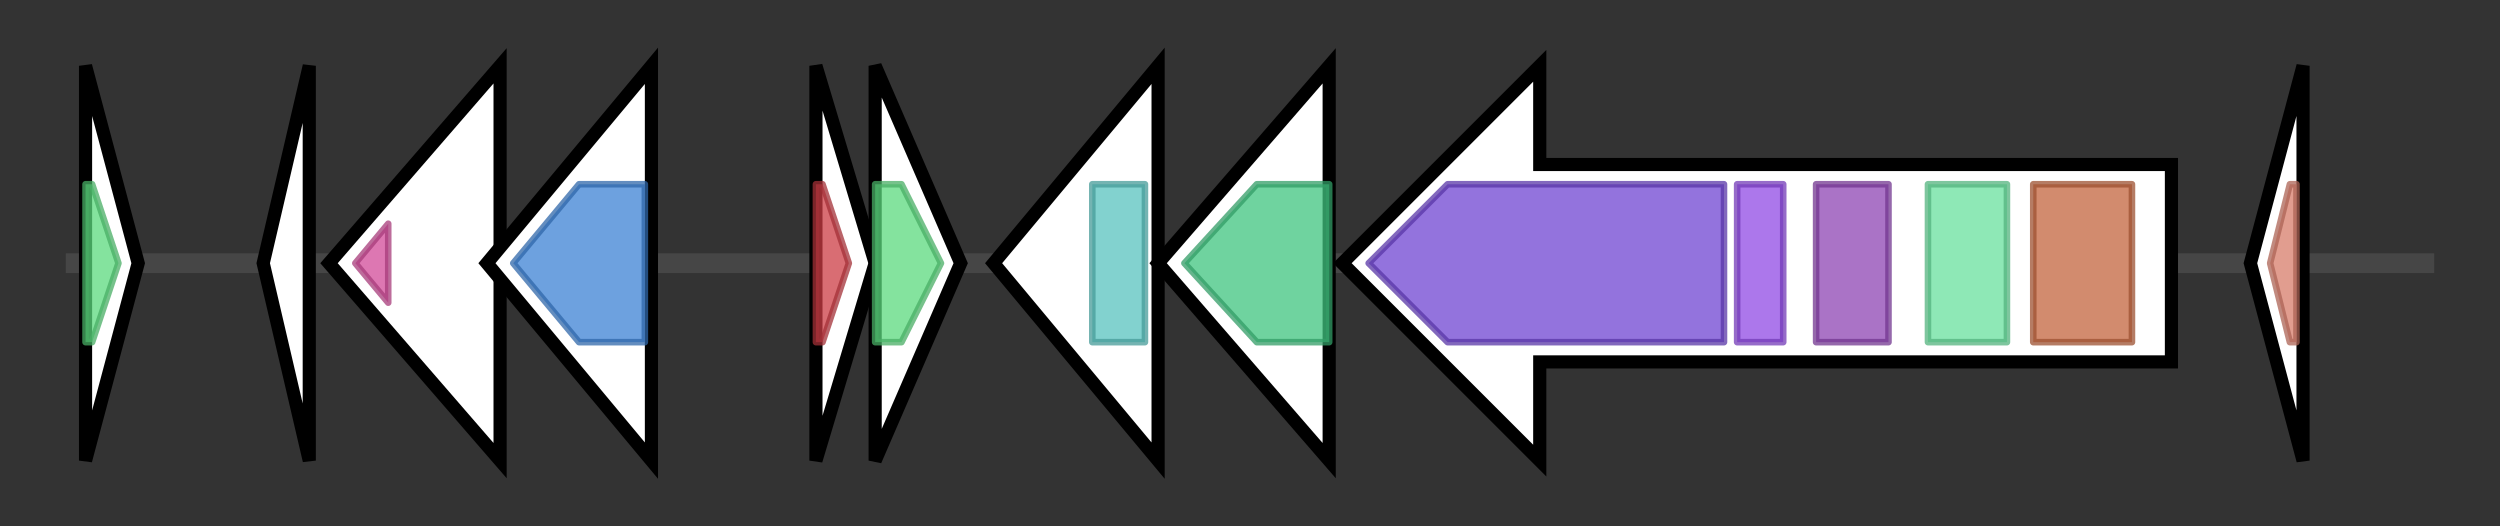 <svg version="1.1" baseProfile="full" xmlns="http://www.w3.org/2000/svg" width="379.933" height="80">
	<rect width="100%" height="100%" fill="#333333" stroke="none"/>
	<g>
		<line x1="10" y1="40.0" x2="369.933" y2="40.0" style="stroke:rgb(70,70,70); stroke-width:3 "/>
		<g>
			<title> (ctg791_6)</title>
			<polygon class=" (ctg791_6)" points="13,10 21,40 13,70" fill="rgb(255,255,255)" fill-opacity="1.0" stroke="rgb(0,0,0)" stroke-width="2"  />
			<g>
				<title>PIN (PF01850)
"PIN domain"</title>
				<polygon class="PF01850" points="13,28 14,28 18,40 14,52 13,52" stroke-linejoin="round" width="6" height="24" fill="rgb(91,217,126)" stroke="rgb(72,173,100)" stroke-width="1" opacity="0.75" />
			</g>
		</g>
		<g>
			<title> (ctg791_7)</title>
			<polygon class=" (ctg791_7)" points="40,40 47,10 47,70" fill="rgb(255,255,255)" fill-opacity="1.0" stroke="rgb(0,0,0)" stroke-width="2"  />
		</g>
		<g>
			<title> (ctg791_8)</title>
			<polygon class=" (ctg791_8)" points="50,40 76,10 76,70" fill="rgb(255,255,255)" fill-opacity="1.0" stroke="rgb(0,0,0)" stroke-width="2"  />
			<g>
				<title>PDDEXK_9 (PF08011)
"PD-(D/E)XK nuclease superfamily"</title>
				<polygon class="PF08011" points="54,40 59,34 59,46" stroke-linejoin="round" width="9" height="24" fill="rgb(209,74,152)" stroke="rgb(167,59,121)" stroke-width="1" opacity="0.75" />
			</g>
		</g>
		<g>
			<title> (ctg791_9)</title>
			<polygon class=" (ctg791_9)" points="74,40 99,10 99,70" fill="rgb(255,255,255)" fill-opacity="1.0" stroke="rgb(0,0,0)" stroke-width="2"  />
			<g>
				<title>AAA-ATPase_like (PF09820)
"Predicted AAA-ATPase"</title>
				<polygon class="PF09820" points="78,40 88,28 98,28 98,52 88,52" stroke-linejoin="round" width="24" height="24" fill="rgb(60,130,212)" stroke="rgb(47,103,169)" stroke-width="1" opacity="0.75" />
			</g>
		</g>
		<g>
			<title> (ctg791_10)</title>
			<polygon class=" (ctg791_10)" points="124,10 133,40 124,70" fill="rgb(255,255,255)" fill-opacity="1.0" stroke="rgb(0,0,0)" stroke-width="2"  />
			<g>
				<title>PhdYeFM_antitox (PF02604)
"Antitoxin Phd_YefM, type II toxin-antitoxin system"</title>
				<polygon class="PF02604" points="124,28 125,28 129,40 125,52 124,52" stroke-linejoin="round" width="6" height="24" fill="rgb(204,60,69)" stroke="rgb(163,48,55)" stroke-width="1" opacity="0.75" />
			</g>
		</g>
		<g>
			<title> (ctg791_11)</title>
			<polygon class=" (ctg791_11)" points="133,10 146,40 133,70" fill="rgb(255,255,255)" fill-opacity="1.0" stroke="rgb(0,0,0)" stroke-width="2"  />
			<g>
				<title>PIN (PF01850)
"PIN domain"</title>
				<polygon class="PF01850" points="133,28 137,28 143,40 137,52 133,52" stroke-linejoin="round" width="12" height="24" fill="rgb(91,217,126)" stroke="rgb(72,173,100)" stroke-width="1" opacity="0.75" />
			</g>
		</g>
		<g>
			<title> (ctg791_12)</title>
			<polygon class=" (ctg791_12)" points="151,40 176,10 176,70" fill="rgb(255,255,255)" fill-opacity="1.0" stroke="rgb(0,0,0)" stroke-width="2"  />
			<g>
				<title>DUF2063 (PF09836)
"Putative DNA-binding domain"</title>
				<rect class="PF09836" x="166" y="28" stroke-linejoin="round" width="8" height="24" fill="rgb(88,194,190)" stroke="rgb(70,155,152)" stroke-width="1" opacity="0.75" />
			</g>
		</g>
		<g>
			<title> (ctg791_13)</title>
			<polygon class=" (ctg791_13)" points="176,40 202,10 202,70" fill="rgb(255,255,255)" fill-opacity="1.0" stroke="rgb(0,0,0)" stroke-width="2"  />
			<g>
				<title>DUF692 (PF05114)
"Protein of unknown function (DUF692)"</title>
				<polygon class="PF05114" points="180,40 191,28 202,28 202,52 191,52" stroke-linejoin="round" width="26" height="24" fill="rgb(63,196,127)" stroke="rgb(50,156,101)" stroke-width="1" opacity="0.75" />
			</g>
		</g>
		<g>
			<title> (ctg791_14)</title>
			<polygon class=" (ctg791_14)" points="330,25 234,25 234,10 204,40 234,70 234,55 330,55" fill="rgb(255,255,255)" fill-opacity="1.0" stroke="rgb(0,0,0)" stroke-width="2"  />
			<g>
				<title>DUF3418 (PF11898)
"Domain of unknown function (DUF3418)"</title>
				<polygon class="PF11898" points="208,40 220,28 262,28 262,52 220,52" stroke-linejoin="round" width="58" height="24" fill="rgb(111,68,209)" stroke="rgb(88,54,167)" stroke-width="1" opacity="0.75" />
			</g>
			<g>
				<title>OB_NTP_bind (PF07717)
"Oligonucleotide/oligosaccharide-binding (OB)-fold"</title>
				<rect class="PF07717" x="264" y="28" stroke-linejoin="round" width="7" height="24" fill="rgb(144,74,228)" stroke="rgb(115,59,182)" stroke-width="1" opacity="0.75" />
			</g>
			<g>
				<title>HA2 (PF04408)
"Helicase associated domain (HA2)"</title>
				<rect class="PF04408" x="276" y="28" stroke-linejoin="round" width="11" height="24" fill="rgb(142,68,179)" stroke="rgb(113,54,143)" stroke-width="1" opacity="0.75" />
			</g>
			<g>
				<title>Helicase_C (PF00271)
"Helicase conserved C-terminal domain"</title>
				<rect class="PF00271" x="293" y="28" stroke-linejoin="round" width="12" height="24" fill="rgb(104,224,158)" stroke="rgb(83,179,126)" stroke-width="1" opacity="0.75" />
			</g>
			<g>
				<title>DEAD (PF00270)
"DEAD/DEAH box helicase"</title>
				<rect class="PF00270" x="309" y="28" stroke-linejoin="round" width="15" height="24" fill="rgb(195,100,62)" stroke="rgb(156,80,49)" stroke-width="1" opacity="0.75" />
			</g>
		</g>
		<g>
			<title> (ctg791_15)</title>
			<polygon class=" (ctg791_15)" points="342,40 350,10 350,70" fill="rgb(255,255,255)" fill-opacity="1.0" stroke="rgb(0,0,0)" stroke-width="2"  />
			<g>
				<title>ADP_ribosyl_GH (PF03747)
"ADP-ribosylglycohydrolase"</title>
				<polygon class="PF03747" points="345,40 348,28 349,28 349,52 348,52" stroke-linejoin="round" width="5" height="24" fill="rgb(215,124,105)" stroke="rgb(172,99,84)" stroke-width="1" opacity="0.75" />
			</g>
		</g>
	</g>
</svg>
